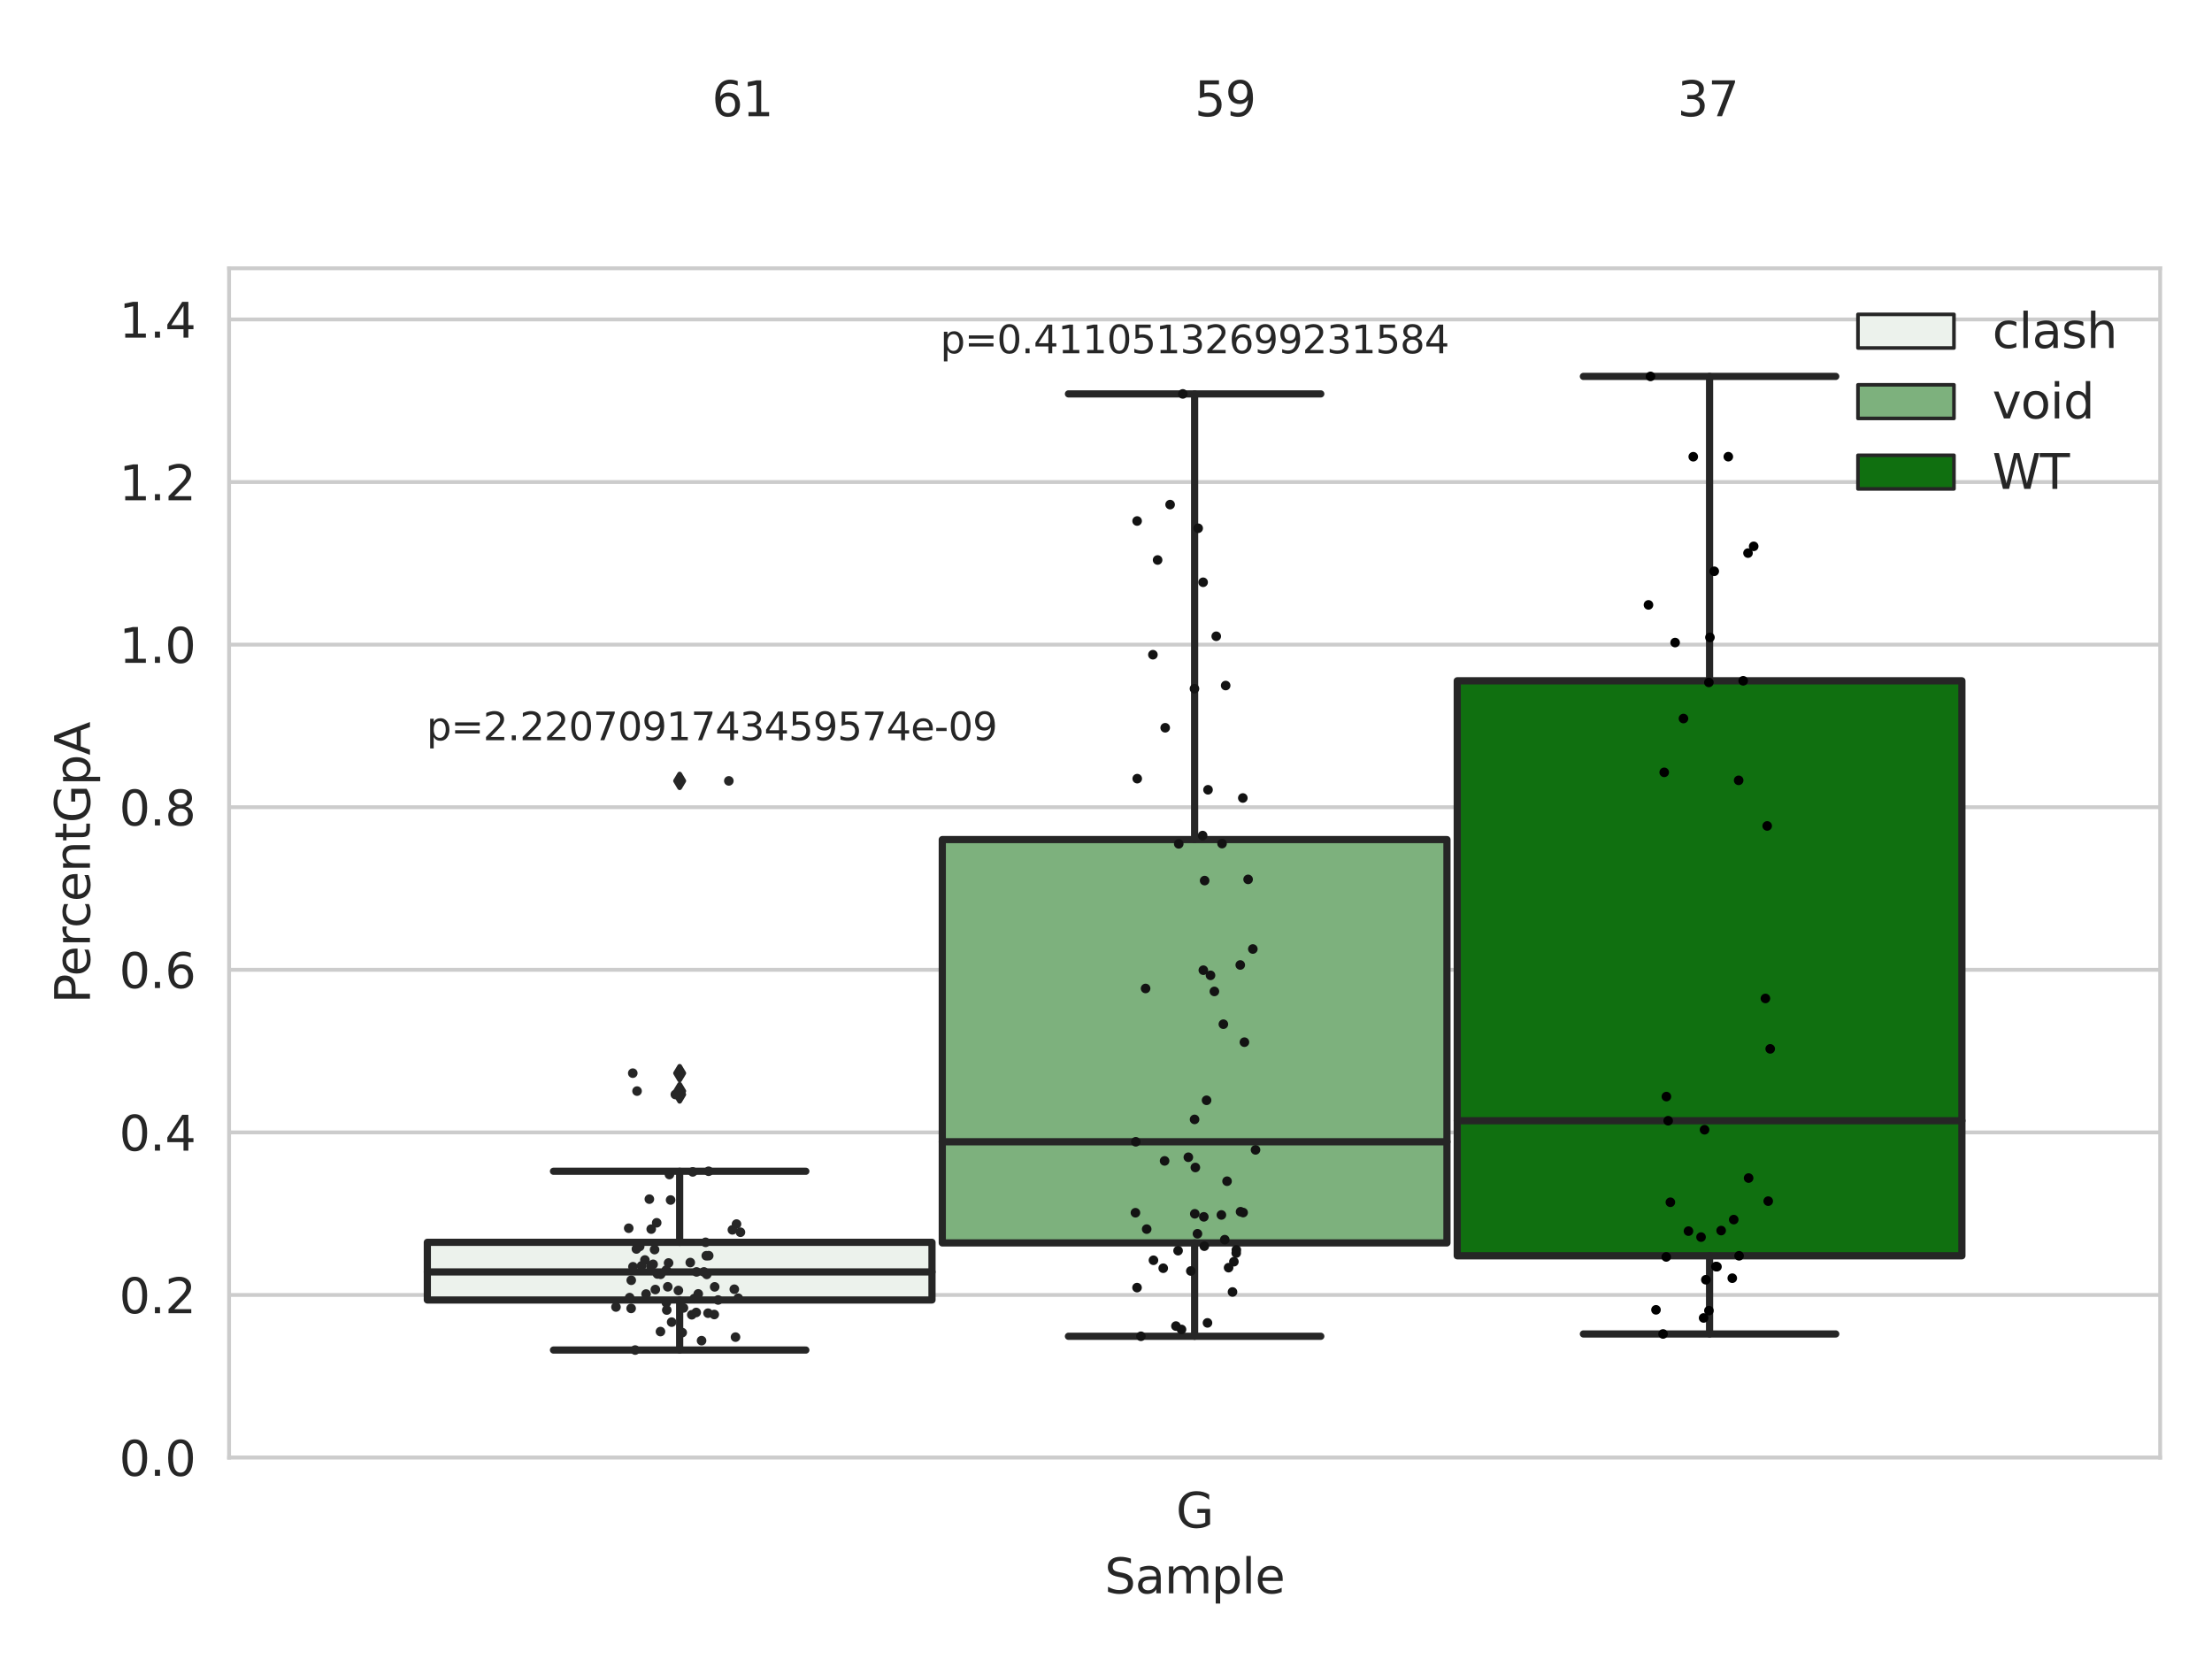 <?xml version="1.0" encoding="utf-8" standalone="no"?>
<!DOCTYPE svg PUBLIC "-//W3C//DTD SVG 1.1//EN"
  "http://www.w3.org/Graphics/SVG/1.1/DTD/svg11.dtd">
<svg xmlns:xlink="http://www.w3.org/1999/xlink" width="460.8pt" height="345.6pt" viewBox="0 0 460.8 345.6" xmlns="http://www.w3.org/2000/svg" version="1.1">
 <defs>
  <style type="text/css">*{stroke-linejoin: round; stroke-linecap: butt}</style>
 </defs>
 <g id="figure_1">
  <g id="patch_1">
   <path d="M 0 345.6 
L 460.8 345.6 
L 460.8 0 
L 0 0 
z
" style="fill: #ffffff"/>
  </g>
  <g id="axes_1">
   <g id="patch_2">
    <path d="M 47.72 303.64 
L 450 303.64 
L 450 55.89 
L 47.72 55.89 
z
" style="fill: #ffffff"/>
   </g>
   <g id="matplotlib.axis_1">
    <g id="xtick_1">
     <g id="text_1">
      <!-- G -->
      <g style="fill: #262626" transform="translate(244.986 318.238)scale(0.1 -0.1)">
       <defs>
        <path id="DejaVuSans-47" d="M 3809 666 
L 3809 1919 
L 2778 1919 
L 2778 2438 
L 4434 2438 
L 4434 434 
Q 4069 175 3628 42 
Q 3188 -91 2688 -91 
Q 1594 -91 976 548 
Q 359 1188 359 2328 
Q 359 3472 976 4111 
Q 1594 4750 2688 4750 
Q 3144 4750 3555 4637 
Q 3966 4525 4313 4306 
L 4313 3634 
Q 3963 3931 3569 4081 
Q 3175 4231 2741 4231 
Q 1884 4231 1454 3753 
Q 1025 3275 1025 2328 
Q 1025 1384 1454 906 
Q 1884 428 2741 428 
Q 3075 428 3337 486 
Q 3600 544 3809 666 
z
" transform="scale(0.016)"/>
       </defs>
       <use xlink:href="#DejaVuSans-47"/>
      </g>
     </g>
    </g>
    <g id="text_2">
     <!-- Sample -->
     <g style="fill: #262626" transform="translate(230.112 331.917)scale(0.1 -0.1)">
      <defs>
       <path id="DejaVuSans-53" d="M 3425 4513 
L 3425 3897 
Q 3066 4069 2747 4153 
Q 2428 4238 2131 4238 
Q 1616 4238 1336 4038 
Q 1056 3838 1056 3469 
Q 1056 3159 1242 3001 
Q 1428 2844 1947 2747 
L 2328 2669 
Q 3034 2534 3370 2195 
Q 3706 1856 3706 1288 
Q 3706 609 3251 259 
Q 2797 -91 1919 -91 
Q 1588 -91 1214 -16 
Q 841 59 441 206 
L 441 856 
Q 825 641 1194 531 
Q 1563 422 1919 422 
Q 2459 422 2753 634 
Q 3047 847 3047 1241 
Q 3047 1584 2836 1778 
Q 2625 1972 2144 2069 
L 1759 2144 
Q 1053 2284 737 2584 
Q 422 2884 422 3419 
Q 422 4038 858 4394 
Q 1294 4750 2059 4750 
Q 2388 4750 2728 4690 
Q 3069 4631 3425 4513 
z
" transform="scale(0.016)"/>
       <path id="DejaVuSans-61" d="M 2194 1759 
Q 1497 1759 1228 1600 
Q 959 1441 959 1056 
Q 959 750 1161 570 
Q 1363 391 1709 391 
Q 2188 391 2477 730 
Q 2766 1069 2766 1631 
L 2766 1759 
L 2194 1759 
z
M 3341 1997 
L 3341 0 
L 2766 0 
L 2766 531 
Q 2569 213 2275 61 
Q 1981 -91 1556 -91 
Q 1019 -91 701 211 
Q 384 513 384 1019 
Q 384 1609 779 1909 
Q 1175 2209 1959 2209 
L 2766 2209 
L 2766 2266 
Q 2766 2663 2505 2880 
Q 2244 3097 1772 3097 
Q 1472 3097 1187 3025 
Q 903 2953 641 2809 
L 641 3341 
Q 956 3463 1253 3523 
Q 1550 3584 1831 3584 
Q 2591 3584 2966 3190 
Q 3341 2797 3341 1997 
z
" transform="scale(0.016)"/>
       <path id="DejaVuSans-6d" d="M 3328 2828 
Q 3544 3216 3844 3400 
Q 4144 3584 4550 3584 
Q 5097 3584 5394 3201 
Q 5691 2819 5691 2113 
L 5691 0 
L 5113 0 
L 5113 2094 
Q 5113 2597 4934 2840 
Q 4756 3084 4391 3084 
Q 3944 3084 3684 2787 
Q 3425 2491 3425 1978 
L 3425 0 
L 2847 0 
L 2847 2094 
Q 2847 2600 2669 2842 
Q 2491 3084 2119 3084 
Q 1678 3084 1418 2786 
Q 1159 2488 1159 1978 
L 1159 0 
L 581 0 
L 581 3500 
L 1159 3500 
L 1159 2956 
Q 1356 3278 1631 3431 
Q 1906 3584 2284 3584 
Q 2666 3584 2933 3390 
Q 3200 3197 3328 2828 
z
" transform="scale(0.016)"/>
       <path id="DejaVuSans-70" d="M 1159 525 
L 1159 -1331 
L 581 -1331 
L 581 3500 
L 1159 3500 
L 1159 2969 
Q 1341 3281 1617 3432 
Q 1894 3584 2278 3584 
Q 2916 3584 3314 3078 
Q 3713 2572 3713 1747 
Q 3713 922 3314 415 
Q 2916 -91 2278 -91 
Q 1894 -91 1617 61 
Q 1341 213 1159 525 
z
M 3116 1747 
Q 3116 2381 2855 2742 
Q 2594 3103 2138 3103 
Q 1681 3103 1420 2742 
Q 1159 2381 1159 1747 
Q 1159 1113 1420 752 
Q 1681 391 2138 391 
Q 2594 391 2855 752 
Q 3116 1113 3116 1747 
z
" transform="scale(0.016)"/>
       <path id="DejaVuSans-6c" d="M 603 4863 
L 1178 4863 
L 1178 0 
L 603 0 
L 603 4863 
z
" transform="scale(0.016)"/>
       <path id="DejaVuSans-65" d="M 3597 1894 
L 3597 1613 
L 953 1613 
Q 991 1019 1311 708 
Q 1631 397 2203 397 
Q 2534 397 2845 478 
Q 3156 559 3463 722 
L 3463 178 
Q 3153 47 2828 -22 
Q 2503 -91 2169 -91 
Q 1331 -91 842 396 
Q 353 884 353 1716 
Q 353 2575 817 3079 
Q 1281 3584 2069 3584 
Q 2775 3584 3186 3129 
Q 3597 2675 3597 1894 
z
M 3022 2063 
Q 3016 2534 2758 2815 
Q 2500 3097 2075 3097 
Q 1594 3097 1305 2825 
Q 1016 2553 972 2059 
L 3022 2063 
z
" transform="scale(0.016)"/>
      </defs>
      <use xlink:href="#DejaVuSans-53"/>
      <use xlink:href="#DejaVuSans-61" x="63.477"/>
      <use xlink:href="#DejaVuSans-6d" x="124.756"/>
      <use xlink:href="#DejaVuSans-70" x="222.168"/>
      <use xlink:href="#DejaVuSans-6c" x="285.645"/>
      <use xlink:href="#DejaVuSans-65" x="313.428"/>
     </g>
    </g>
   </g>
   <g id="matplotlib.axis_2">
    <g id="ytick_1">
     <g id="line2d_1">
      <path d="M 47.72 303.64 
L 450 303.64 
" clip-path="url(#pe3d70eea6a)" style="fill: none; stroke: #cccccc; stroke-width: 0.8; stroke-linecap: round"/>
     </g>
     <g id="text_3">
      <!-- 0.0 -->
      <g style="fill: #262626" transform="translate(24.817 307.439)scale(0.1 -0.1)">
       <defs>
        <path id="DejaVuSans-30" d="M 2034 4250 
Q 1547 4250 1301 3770 
Q 1056 3291 1056 2328 
Q 1056 1369 1301 889 
Q 1547 409 2034 409 
Q 2525 409 2770 889 
Q 3016 1369 3016 2328 
Q 3016 3291 2770 3770 
Q 2525 4250 2034 4250 
z
M 2034 4750 
Q 2819 4750 3233 4129 
Q 3647 3509 3647 2328 
Q 3647 1150 3233 529 
Q 2819 -91 2034 -91 
Q 1250 -91 836 529 
Q 422 1150 422 2328 
Q 422 3509 836 4129 
Q 1250 4750 2034 4750 
z
" transform="scale(0.016)"/>
        <path id="DejaVuSans-2e" d="M 684 794 
L 1344 794 
L 1344 0 
L 684 0 
L 684 794 
z
" transform="scale(0.016)"/>
       </defs>
       <use xlink:href="#DejaVuSans-30"/>
       <use xlink:href="#DejaVuSans-2e" x="63.623"/>
       <use xlink:href="#DejaVuSans-30" x="95.41"/>
      </g>
     </g>
    </g>
    <g id="ytick_2">
     <g id="line2d_2">
      <path d="M 47.72 269.769 
L 450 269.769 
" clip-path="url(#pe3d70eea6a)" style="fill: none; stroke: #cccccc; stroke-width: 0.8; stroke-linecap: round"/>
     </g>
     <g id="text_4">
      <!-- 0.2 -->
      <g style="fill: #262626" transform="translate(24.817 273.568)scale(0.1 -0.1)">
       <defs>
        <path id="DejaVuSans-32" d="M 1228 531 
L 3431 531 
L 3431 0 
L 469 0 
L 469 531 
Q 828 903 1448 1529 
Q 2069 2156 2228 2338 
Q 2531 2678 2651 2914 
Q 2772 3150 2772 3378 
Q 2772 3750 2511 3984 
Q 2250 4219 1831 4219 
Q 1534 4219 1204 4116 
Q 875 4013 500 3803 
L 500 4441 
Q 881 4594 1212 4672 
Q 1544 4750 1819 4750 
Q 2544 4750 2975 4387 
Q 3406 4025 3406 3419 
Q 3406 3131 3298 2873 
Q 3191 2616 2906 2266 
Q 2828 2175 2409 1742 
Q 1991 1309 1228 531 
z
" transform="scale(0.016)"/>
       </defs>
       <use xlink:href="#DejaVuSans-30"/>
       <use xlink:href="#DejaVuSans-2e" x="63.623"/>
       <use xlink:href="#DejaVuSans-32" x="95.41"/>
      </g>
     </g>
    </g>
    <g id="ytick_3">
     <g id="line2d_3">
      <path d="M 47.72 235.898 
L 450 235.898 
" clip-path="url(#pe3d70eea6a)" style="fill: none; stroke: #cccccc; stroke-width: 0.8; stroke-linecap: round"/>
     </g>
     <g id="text_5">
      <!-- 0.4 -->
      <g style="fill: #262626" transform="translate(24.817 239.697)scale(0.1 -0.1)">
       <defs>
        <path id="DejaVuSans-34" d="M 2419 4116 
L 825 1625 
L 2419 1625 
L 2419 4116 
z
M 2253 4666 
L 3047 4666 
L 3047 1625 
L 3713 1625 
L 3713 1100 
L 3047 1100 
L 3047 0 
L 2419 0 
L 2419 1100 
L 313 1100 
L 313 1709 
L 2253 4666 
z
" transform="scale(0.016)"/>
       </defs>
       <use xlink:href="#DejaVuSans-30"/>
       <use xlink:href="#DejaVuSans-2e" x="63.623"/>
       <use xlink:href="#DejaVuSans-34" x="95.41"/>
      </g>
     </g>
    </g>
    <g id="ytick_4">
     <g id="line2d_4">
      <path d="M 47.72 202.026 
L 450 202.026 
" clip-path="url(#pe3d70eea6a)" style="fill: none; stroke: #cccccc; stroke-width: 0.8; stroke-linecap: round"/>
     </g>
     <g id="text_6">
      <!-- 0.6 -->
      <g style="fill: #262626" transform="translate(24.817 205.826)scale(0.1 -0.1)">
       <defs>
        <path id="DejaVuSans-36" d="M 2113 2584 
Q 1688 2584 1439 2293 
Q 1191 2003 1191 1497 
Q 1191 994 1439 701 
Q 1688 409 2113 409 
Q 2538 409 2786 701 
Q 3034 994 3034 1497 
Q 3034 2003 2786 2293 
Q 2538 2584 2113 2584 
z
M 3366 4563 
L 3366 3988 
Q 3128 4100 2886 4159 
Q 2644 4219 2406 4219 
Q 1781 4219 1451 3797 
Q 1122 3375 1075 2522 
Q 1259 2794 1537 2939 
Q 1816 3084 2150 3084 
Q 2853 3084 3261 2657 
Q 3669 2231 3669 1497 
Q 3669 778 3244 343 
Q 2819 -91 2113 -91 
Q 1303 -91 875 529 
Q 447 1150 447 2328 
Q 447 3434 972 4092 
Q 1497 4750 2381 4750 
Q 2619 4750 2861 4703 
Q 3103 4656 3366 4563 
z
" transform="scale(0.016)"/>
       </defs>
       <use xlink:href="#DejaVuSans-30"/>
       <use xlink:href="#DejaVuSans-2e" x="63.623"/>
       <use xlink:href="#DejaVuSans-36" x="95.41"/>
      </g>
     </g>
    </g>
    <g id="ytick_5">
     <g id="line2d_5">
      <path d="M 47.72 168.155 
L 450 168.155 
" clip-path="url(#pe3d70eea6a)" style="fill: none; stroke: #cccccc; stroke-width: 0.8; stroke-linecap: round"/>
     </g>
     <g id="text_7">
      <!-- 0.8 -->
      <g style="fill: #262626" transform="translate(24.817 171.954)scale(0.1 -0.1)">
       <defs>
        <path id="DejaVuSans-38" d="M 2034 2216 
Q 1584 2216 1326 1975 
Q 1069 1734 1069 1313 
Q 1069 891 1326 650 
Q 1584 409 2034 409 
Q 2484 409 2743 651 
Q 3003 894 3003 1313 
Q 3003 1734 2745 1975 
Q 2488 2216 2034 2216 
z
M 1403 2484 
Q 997 2584 770 2862 
Q 544 3141 544 3541 
Q 544 4100 942 4425 
Q 1341 4750 2034 4750 
Q 2731 4750 3128 4425 
Q 3525 4100 3525 3541 
Q 3525 3141 3298 2862 
Q 3072 2584 2669 2484 
Q 3125 2378 3379 2068 
Q 3634 1759 3634 1313 
Q 3634 634 3220 271 
Q 2806 -91 2034 -91 
Q 1263 -91 848 271 
Q 434 634 434 1313 
Q 434 1759 690 2068 
Q 947 2378 1403 2484 
z
M 1172 3481 
Q 1172 3119 1398 2916 
Q 1625 2713 2034 2713 
Q 2441 2713 2670 2916 
Q 2900 3119 2900 3481 
Q 2900 3844 2670 4047 
Q 2441 4250 2034 4250 
Q 1625 4250 1398 4047 
Q 1172 3844 1172 3481 
z
" transform="scale(0.016)"/>
       </defs>
       <use xlink:href="#DejaVuSans-30"/>
       <use xlink:href="#DejaVuSans-2e" x="63.623"/>
       <use xlink:href="#DejaVuSans-38" x="95.41"/>
      </g>
     </g>
    </g>
    <g id="ytick_6">
     <g id="line2d_6">
      <path d="M 47.72 134.284 
L 450 134.284 
" clip-path="url(#pe3d70eea6a)" style="fill: none; stroke: #cccccc; stroke-width: 0.8; stroke-linecap: round"/>
     </g>
     <g id="text_8">
      <!-- 1.0 -->
      <g style="fill: #262626" transform="translate(24.817 138.083)scale(0.1 -0.1)">
       <defs>
        <path id="DejaVuSans-31" d="M 794 531 
L 1825 531 
L 1825 4091 
L 703 3866 
L 703 4441 
L 1819 4666 
L 2450 4666 
L 2450 531 
L 3481 531 
L 3481 0 
L 794 0 
L 794 531 
z
" transform="scale(0.016)"/>
       </defs>
       <use xlink:href="#DejaVuSans-31"/>
       <use xlink:href="#DejaVuSans-2e" x="63.623"/>
       <use xlink:href="#DejaVuSans-30" x="95.41"/>
      </g>
     </g>
    </g>
    <g id="ytick_7">
     <g id="line2d_7">
      <path d="M 47.72 100.413 
L 450 100.413 
" clip-path="url(#pe3d70eea6a)" style="fill: none; stroke: #cccccc; stroke-width: 0.8; stroke-linecap: round"/>
     </g>
     <g id="text_9">
      <!-- 1.2 -->
      <g style="fill: #262626" transform="translate(24.817 104.212)scale(0.1 -0.1)">
       <use xlink:href="#DejaVuSans-31"/>
       <use xlink:href="#DejaVuSans-2e" x="63.623"/>
       <use xlink:href="#DejaVuSans-32" x="95.41"/>
      </g>
     </g>
    </g>
    <g id="ytick_8">
     <g id="line2d_8">
      <path d="M 47.72 66.542 
L 450 66.542 
" clip-path="url(#pe3d70eea6a)" style="fill: none; stroke: #cccccc; stroke-width: 0.8; stroke-linecap: round"/>
     </g>
     <g id="text_10">
      <!-- 1.4 -->
      <g style="fill: #262626" transform="translate(24.817 70.341)scale(0.1 -0.1)">
       <use xlink:href="#DejaVuSans-31"/>
       <use xlink:href="#DejaVuSans-2e" x="63.623"/>
       <use xlink:href="#DejaVuSans-34" x="95.41"/>
      </g>
     </g>
    </g>
    <g id="text_11">
     <!-- PercentGpA -->
     <g style="fill: #262626" transform="translate(18.737 209.041)rotate(-90)scale(0.1 -0.1)">
      <defs>
       <path id="DejaVuSans-50" d="M 1259 4147 
L 1259 2394 
L 2053 2394 
Q 2494 2394 2734 2622 
Q 2975 2850 2975 3272 
Q 2975 3691 2734 3919 
Q 2494 4147 2053 4147 
L 1259 4147 
z
M 628 4666 
L 2053 4666 
Q 2838 4666 3239 4311 
Q 3641 3956 3641 3272 
Q 3641 2581 3239 2228 
Q 2838 1875 2053 1875 
L 1259 1875 
L 1259 0 
L 628 0 
L 628 4666 
z
" transform="scale(0.016)"/>
       <path id="DejaVuSans-72" d="M 2631 2963 
Q 2534 3019 2420 3045 
Q 2306 3072 2169 3072 
Q 1681 3072 1420 2755 
Q 1159 2438 1159 1844 
L 1159 0 
L 581 0 
L 581 3500 
L 1159 3500 
L 1159 2956 
Q 1341 3275 1631 3429 
Q 1922 3584 2338 3584 
Q 2397 3584 2469 3576 
Q 2541 3569 2628 3553 
L 2631 2963 
z
" transform="scale(0.016)"/>
       <path id="DejaVuSans-63" d="M 3122 3366 
L 3122 2828 
Q 2878 2963 2633 3030 
Q 2388 3097 2138 3097 
Q 1578 3097 1268 2742 
Q 959 2388 959 1747 
Q 959 1106 1268 751 
Q 1578 397 2138 397 
Q 2388 397 2633 464 
Q 2878 531 3122 666 
L 3122 134 
Q 2881 22 2623 -34 
Q 2366 -91 2075 -91 
Q 1284 -91 818 406 
Q 353 903 353 1747 
Q 353 2603 823 3093 
Q 1294 3584 2113 3584 
Q 2378 3584 2631 3529 
Q 2884 3475 3122 3366 
z
" transform="scale(0.016)"/>
       <path id="DejaVuSans-6e" d="M 3513 2113 
L 3513 0 
L 2938 0 
L 2938 2094 
Q 2938 2591 2744 2837 
Q 2550 3084 2163 3084 
Q 1697 3084 1428 2787 
Q 1159 2491 1159 1978 
L 1159 0 
L 581 0 
L 581 3500 
L 1159 3500 
L 1159 2956 
Q 1366 3272 1645 3428 
Q 1925 3584 2291 3584 
Q 2894 3584 3203 3211 
Q 3513 2838 3513 2113 
z
" transform="scale(0.016)"/>
       <path id="DejaVuSans-74" d="M 1172 4494 
L 1172 3500 
L 2356 3500 
L 2356 3053 
L 1172 3053 
L 1172 1153 
Q 1172 725 1289 603 
Q 1406 481 1766 481 
L 2356 481 
L 2356 0 
L 1766 0 
Q 1100 0 847 248 
Q 594 497 594 1153 
L 594 3053 
L 172 3053 
L 172 3500 
L 594 3500 
L 594 4494 
L 1172 4494 
z
" transform="scale(0.016)"/>
       <path id="DejaVuSans-41" d="M 2188 4044 
L 1331 1722 
L 3047 1722 
L 2188 4044 
z
M 1831 4666 
L 2547 4666 
L 4325 0 
L 3669 0 
L 3244 1197 
L 1141 1197 
L 716 0 
L 50 0 
L 1831 4666 
z
" transform="scale(0.016)"/>
      </defs>
      <use xlink:href="#DejaVuSans-50"/>
      <use xlink:href="#DejaVuSans-65" x="56.678"/>
      <use xlink:href="#DejaVuSans-72" x="118.201"/>
      <use xlink:href="#DejaVuSans-63" x="157.064"/>
      <use xlink:href="#DejaVuSans-65" x="212.045"/>
      <use xlink:href="#DejaVuSans-6e" x="273.568"/>
      <use xlink:href="#DejaVuSans-74" x="336.947"/>
      <use xlink:href="#DejaVuSans-47" x="376.156"/>
      <use xlink:href="#DejaVuSans-70" x="453.646"/>
      <use xlink:href="#DejaVuSans-41" x="517.123"/>
     </g>
    </g>
   </g>
   <g id="patch_3">
    <path d="M 89.021 270.81 
L 194.15 270.81 
L 194.15 258.798 
L 89.021 258.798 
L 89.021 270.81 
z
" clip-path="url(#pe3d70eea6a)" style="fill: #ecf2ec; stroke: #262626; stroke-width: 1.5; stroke-linejoin: miter"/>
   </g>
   <g id="patch_4">
    <path d="M 196.295 258.922 
L 301.425 258.922 
L 301.425 174.898 
L 196.295 174.898 
L 196.295 258.922 
z
" clip-path="url(#pe3d70eea6a)" style="fill: #7db17d; stroke: #262626; stroke-width: 1.5; stroke-linejoin: miter"/>
   </g>
   <g id="patch_5">
    <path d="M 303.57 261.605 
L 408.699 261.605 
L 408.699 141.821 
L 303.57 141.821 
L 303.57 261.605 
z
" clip-path="url(#pe3d70eea6a)" style="fill: #107010; stroke: #262626; stroke-width: 1.5; stroke-linejoin: miter"/>
   </g>
   <g id="patch_6">
    <path d="M 248.86 303.64 
L 248.86 303.64 
L 248.86 303.64 
L 248.86 303.64 
z
" clip-path="url(#pe3d70eea6a)" style="fill: #ecf2ec; stroke: #262626; stroke-width: 0.75; stroke-linejoin: miter"/>
   </g>
   <g id="patch_7">
    <path d="M 248.86 303.64 
L 248.86 303.64 
L 248.86 303.64 
L 248.86 303.64 
z
" clip-path="url(#pe3d70eea6a)" style="fill: #7db17d; stroke: #262626; stroke-width: 0.75; stroke-linejoin: miter"/>
   </g>
   <g id="patch_8">
    <path d="M 248.86 303.64 
L 248.86 303.64 
L 248.86 303.64 
L 248.86 303.64 
z
" clip-path="url(#pe3d70eea6a)" style="fill: #107010; stroke: #262626; stroke-width: 0.75; stroke-linejoin: miter"/>
   </g>
   <g id="PathCollection_1"/>
   <g id="PathCollection_2"/>
   <g id="PathCollection_3"/>
   <g id="line2d_9">
    <path d="M 141.585 270.81 
L 141.585 281.239 
" clip-path="url(#pe3d70eea6a)" style="fill: none; stroke: #262626; stroke-width: 1.5; stroke-linecap: round"/>
   </g>
   <g id="line2d_10">
    <path d="M 141.585 258.798 
L 141.585 243.995 
" clip-path="url(#pe3d70eea6a)" style="fill: none; stroke: #262626; stroke-width: 1.5; stroke-linecap: round"/>
   </g>
   <g id="line2d_11">
    <path d="M 115.303 281.239 
L 167.868 281.239 
" clip-path="url(#pe3d70eea6a)" style="fill: none; stroke: #262626; stroke-width: 1.5; stroke-linecap: round"/>
   </g>
   <g id="line2d_12">
    <path d="M 115.303 243.995 
L 167.868 243.995 
" clip-path="url(#pe3d70eea6a)" style="fill: none; stroke: #262626; stroke-width: 1.5; stroke-linecap: round"/>
   </g>
   <g id="line2d_13">
    <defs>
     <path id="me2cde0590d" d="M -0 1.414 
L 0.849 0 
L 0 -1.414 
L -0.849 -0 
z
" style="stroke: #262626; stroke-linejoin: miter"/>
    </defs>
    <g clip-path="url(#pe3d70eea6a)">
     <use xlink:href="#me2cde0590d" x="141.585" y="227.295" style="fill: #262626; stroke: #262626; stroke-linejoin: miter"/>
     <use xlink:href="#me2cde0590d" x="141.585" y="228.001" style="fill: #262626; stroke: #262626; stroke-linejoin: miter"/>
     <use xlink:href="#me2cde0590d" x="141.585" y="223.558" style="fill: #262626; stroke: #262626; stroke-linejoin: miter"/>
     <use xlink:href="#me2cde0590d" x="141.585" y="162.674" style="fill: #262626; stroke: #262626; stroke-linejoin: miter"/>
    </g>
   </g>
   <g id="line2d_14">
    <path d="M 248.86 258.922 
L 248.86 278.371 
" clip-path="url(#pe3d70eea6a)" style="fill: none; stroke: #262626; stroke-width: 1.5; stroke-linecap: round"/>
   </g>
   <g id="line2d_15">
    <path d="M 248.86 174.898 
L 248.86 82.057 
" clip-path="url(#pe3d70eea6a)" style="fill: none; stroke: #262626; stroke-width: 1.5; stroke-linecap: round"/>
   </g>
   <g id="line2d_16">
    <path d="M 222.578 278.371 
L 275.142 278.371 
" clip-path="url(#pe3d70eea6a)" style="fill: none; stroke: #262626; stroke-width: 1.5; stroke-linecap: round"/>
   </g>
   <g id="line2d_17">
    <path d="M 222.578 82.057 
L 275.142 82.057 
" clip-path="url(#pe3d70eea6a)" style="fill: none; stroke: #262626; stroke-width: 1.5; stroke-linecap: round"/>
   </g>
   <g id="line2d_18"/>
   <g id="line2d_19">
    <path d="M 356.135 261.605 
L 356.135 277.888 
" clip-path="url(#pe3d70eea6a)" style="fill: none; stroke: #262626; stroke-width: 1.5; stroke-linecap: round"/>
   </g>
   <g id="line2d_20">
    <path d="M 356.135 141.821 
L 356.135 78.412 
" clip-path="url(#pe3d70eea6a)" style="fill: none; stroke: #262626; stroke-width: 1.5; stroke-linecap: round"/>
   </g>
   <g id="line2d_21">
    <path d="M 329.852 277.888 
L 382.417 277.888 
" clip-path="url(#pe3d70eea6a)" style="fill: none; stroke: #262626; stroke-width: 1.5; stroke-linecap: round"/>
   </g>
   <g id="line2d_22">
    <path d="M 329.852 78.412 
L 382.417 78.412 
" clip-path="url(#pe3d70eea6a)" style="fill: none; stroke: #262626; stroke-width: 1.5; stroke-linecap: round"/>
   </g>
   <g id="line2d_23"/>
   <g id="line2d_24">
    <path d="M 89.021 264.963 
L 194.15 264.963 
" clip-path="url(#pe3d70eea6a)" style="fill: none; stroke: #262626; stroke-width: 1.5; stroke-linecap: round"/>
   </g>
   <g id="line2d_25">
    <path d="M 196.295 237.852 
L 301.425 237.852 
" clip-path="url(#pe3d70eea6a)" style="fill: none; stroke: #262626; stroke-width: 1.5; stroke-linecap: round"/>
   </g>
   <g id="line2d_26">
    <path d="M 303.57 233.468 
L 408.699 233.468 
" clip-path="url(#pe3d70eea6a)" style="fill: none; stroke: #262626; stroke-width: 1.5; stroke-linecap: round"/>
   </g>
   <g id="patch_9">
    <path d="M 47.72 303.64 
L 47.72 55.89 
" style="fill: none; stroke: #cccccc; stroke-width: 0.8; stroke-linejoin: miter; stroke-linecap: square"/>
   </g>
   <g id="patch_10">
    <path d="M 450 303.64 
L 450 55.89 
" style="fill: none; stroke: #cccccc; stroke-width: 0.8; stroke-linejoin: miter; stroke-linecap: square"/>
   </g>
   <g id="patch_11">
    <path d="M 47.72 303.64 
L 450 303.64 
" style="fill: none; stroke: #cccccc; stroke-width: 0.8; stroke-linejoin: miter; stroke-linecap: square"/>
   </g>
   <g id="patch_12">
    <path d="M 47.72 55.89 
L 450 55.89 
" style="fill: none; stroke: #cccccc; stroke-width: 0.8; stroke-linejoin: miter; stroke-linecap: square"/>
   </g>
   <g id="PathCollection_4">
    <defs>
     <path id="C0_0_88b3134c81" d="M 0 1 
C 0.265 1 0.52 0.895 0.707 0.707 
C 0.895 0.52 1 0.265 1 -0 
C 1 -0.265 0.895 -0.52 0.707 -0.707 
C 0.52 -0.895 0.265 -1 0 -1 
C -0.265 -1 -0.52 -0.895 -0.707 -0.707 
C -0.895 -0.52 -1 -0.265 -1 0 
C -1 0.265 -0.895 0.52 -0.707 0.707 
C -0.52 0.895 -0.265 1 0 1 
z
"/>
    </defs>
    <g clip-path="url(#pe3d70eea6a)">
     <use xlink:href="#C0_0_88b3134c81" x="135.662" y="256.044" style="fill: #262626"/>
    </g>
    <g clip-path="url(#pe3d70eea6a)">
     <use xlink:href="#C0_0_88b3134c81" x="136.518" y="268.632" style="fill: #262626"/>
    </g>
    <g clip-path="url(#pe3d70eea6a)">
     <use xlink:href="#C0_0_88b3134c81" x="142.377" y="272.462" style="fill: #262626"/>
    </g>
    <g clip-path="url(#pe3d70eea6a)">
     <use xlink:href="#C0_0_88b3134c81" x="149.594" y="270.81" style="fill: #262626"/>
    </g>
    <g clip-path="url(#pe3d70eea6a)">
     <use xlink:href="#C0_0_88b3134c81" x="147.618" y="243.995" style="fill: #262626"/>
    </g>
    <g clip-path="url(#pe3d70eea6a)">
     <use xlink:href="#C0_0_88b3134c81" x="131.475" y="272.565" style="fill: #262626"/>
    </g>
    <g clip-path="url(#pe3d70eea6a)">
     <use xlink:href="#C0_0_88b3134c81" x="130.976" y="255.86" style="fill: #262626"/>
    </g>
    <g clip-path="url(#pe3d70eea6a)">
     <use xlink:href="#C0_0_88b3134c81" x="139.698" y="249.984" style="fill: #262626"/>
    </g>
    <g clip-path="url(#pe3d70eea6a)">
     <use xlink:href="#C0_0_88b3134c81" x="139.916" y="275.424" style="fill: #262626"/>
    </g>
    <g clip-path="url(#pe3d70eea6a)">
     <use xlink:href="#C0_0_88b3134c81" x="153.43" y="254.997" style="fill: #262626"/>
    </g>
    <g clip-path="url(#pe3d70eea6a)">
     <use xlink:href="#C0_0_88b3134c81" x="138.814" y="271.385" style="fill: #262626"/>
    </g>
    <g clip-path="url(#pe3d70eea6a)">
     <use xlink:href="#C0_0_88b3134c81" x="148.795" y="273.835" style="fill: #262626"/>
    </g>
    <g clip-path="url(#pe3d70eea6a)">
     <use xlink:href="#C0_0_88b3134c81" x="145.101" y="264.963" style="fill: #262626"/>
    </g>
    <g clip-path="url(#pe3d70eea6a)">
     <use xlink:href="#C0_0_88b3134c81" x="131.5" y="266.702" style="fill: #262626"/>
    </g>
    <g clip-path="url(#pe3d70eea6a)">
     <use xlink:href="#C0_0_88b3134c81" x="128.318" y="272.271" style="fill: #262626"/>
    </g>
    <g clip-path="url(#pe3d70eea6a)">
     <use xlink:href="#C0_0_88b3134c81" x="132.709" y="227.295" style="fill: #262626"/>
    </g>
    <g clip-path="url(#pe3d70eea6a)">
     <use xlink:href="#C0_0_88b3134c81" x="138.9" y="272.906" style="fill: #262626"/>
    </g>
    <g clip-path="url(#pe3d70eea6a)">
     <use xlink:href="#C0_0_88b3134c81" x="141.322" y="268.83" style="fill: #262626"/>
    </g>
    <g clip-path="url(#pe3d70eea6a)">
     <use xlink:href="#C0_0_88b3134c81" x="133.259" y="259.653" style="fill: #262626"/>
    </g>
    <g clip-path="url(#pe3d70eea6a)">
     <use xlink:href="#C0_0_88b3134c81" x="146.148" y="279.282" style="fill: #262626"/>
    </g>
    <g clip-path="url(#pe3d70eea6a)">
     <use xlink:href="#C0_0_88b3134c81" x="138.804" y="264.576" style="fill: #262626"/>
    </g>
    <g clip-path="url(#pe3d70eea6a)">
     <use xlink:href="#C0_0_88b3134c81" x="143.796" y="263.01" style="fill: #262626"/>
    </g>
    <g clip-path="url(#pe3d70eea6a)">
     <use xlink:href="#C0_0_88b3134c81" x="154.249" y="256.699" style="fill: #262626"/>
    </g>
    <g clip-path="url(#pe3d70eea6a)">
     <use xlink:href="#C0_0_88b3134c81" x="148.88" y="268.078" style="fill: #262626"/>
    </g>
    <g clip-path="url(#pe3d70eea6a)">
     <use xlink:href="#C0_0_88b3134c81" x="132.318" y="281.239" style="fill: #262626"/>
    </g>
    <g clip-path="url(#pe3d70eea6a)">
     <use xlink:href="#C0_0_88b3134c81" x="134.588" y="269.573" style="fill: #262626"/>
    </g>
    <g clip-path="url(#pe3d70eea6a)">
     <use xlink:href="#C0_0_88b3134c81" x="153.22" y="278.545" style="fill: #262626"/>
    </g>
    <g clip-path="url(#pe3d70eea6a)">
     <use xlink:href="#C0_0_88b3134c81" x="134.345" y="262.479" style="fill: #262626"/>
    </g>
    <g clip-path="url(#pe3d70eea6a)">
     <use xlink:href="#C0_0_88b3134c81" x="135.276" y="249.802" style="fill: #262626"/>
    </g>
    <g clip-path="url(#pe3d70eea6a)">
     <use xlink:href="#C0_0_88b3134c81" x="152.571" y="256.201" style="fill: #262626"/>
    </g>
    <g clip-path="url(#pe3d70eea6a)">
     <use xlink:href="#C0_0_88b3134c81" x="140.687" y="228.001" style="fill: #262626"/>
    </g>
    <g clip-path="url(#pe3d70eea6a)">
     <use xlink:href="#C0_0_88b3134c81" x="136.802" y="254.729" style="fill: #262626"/>
    </g>
    <g clip-path="url(#pe3d70eea6a)">
     <use xlink:href="#C0_0_88b3134c81" x="152.97" y="268.57" style="fill: #262626"/>
    </g>
    <g clip-path="url(#pe3d70eea6a)">
     <use xlink:href="#C0_0_88b3134c81" x="136.957" y="265.389" style="fill: #262626"/>
    </g>
    <g clip-path="url(#pe3d70eea6a)">
     <use xlink:href="#C0_0_88b3134c81" x="145.035" y="273.409" style="fill: #262626"/>
    </g>
    <g clip-path="url(#pe3d70eea6a)">
     <use xlink:href="#C0_0_88b3134c81" x="153.794" y="270.44" style="fill: #262626"/>
    </g>
    <g clip-path="url(#pe3d70eea6a)">
     <use xlink:href="#C0_0_88b3134c81" x="142.12" y="277.603" style="fill: #262626"/>
    </g>
    <g clip-path="url(#pe3d70eea6a)">
     <use xlink:href="#C0_0_88b3134c81" x="131.165" y="270.312" style="fill: #262626"/>
    </g>
    <g clip-path="url(#pe3d70eea6a)">
     <use xlink:href="#C0_0_88b3134c81" x="147.235" y="265.478" style="fill: #262626"/>
    </g>
    <g clip-path="url(#pe3d70eea6a)">
     <use xlink:href="#C0_0_88b3134c81" x="139.457" y="244.674" style="fill: #262626"/>
    </g>
    <g clip-path="url(#pe3d70eea6a)">
     <use xlink:href="#C0_0_88b3134c81" x="146.988" y="258.798" style="fill: #262626"/>
    </g>
    <g clip-path="url(#pe3d70eea6a)">
     <use xlink:href="#C0_0_88b3134c81" x="135.583" y="263.748" style="fill: #262626"/>
    </g>
    <g clip-path="url(#pe3d70eea6a)">
     <use xlink:href="#C0_0_88b3134c81" x="131.819" y="223.558" style="fill: #262626"/>
    </g>
    <g clip-path="url(#pe3d70eea6a)">
     <use xlink:href="#C0_0_88b3134c81" x="131.856" y="263.888" style="fill: #262626"/>
    </g>
    <g clip-path="url(#pe3d70eea6a)">
     <use xlink:href="#C0_0_88b3134c81" x="137.588" y="277.392" style="fill: #262626"/>
    </g>
    <g clip-path="url(#pe3d70eea6a)">
     <use xlink:href="#C0_0_88b3134c81" x="147.639" y="261.579" style="fill: #262626"/>
    </g>
    <g clip-path="url(#pe3d70eea6a)">
     <use xlink:href="#C0_0_88b3134c81" x="147.499" y="273.559" style="fill: #262626"/>
    </g>
    <g clip-path="url(#pe3d70eea6a)">
     <use xlink:href="#C0_0_88b3134c81" x="145.457" y="269.541" style="fill: #262626"/>
    </g>
    <g clip-path="url(#pe3d70eea6a)">
     <use xlink:href="#C0_0_88b3134c81" x="146.644" y="264.962" style="fill: #262626"/>
    </g>
    <g clip-path="url(#pe3d70eea6a)">
     <use xlink:href="#C0_0_88b3134c81" x="139.106" y="268.06" style="fill: #262626"/>
    </g>
    <g clip-path="url(#pe3d70eea6a)">
     <use xlink:href="#C0_0_88b3134c81" x="144.31" y="244.127" style="fill: #262626"/>
    </g>
    <g clip-path="url(#pe3d70eea6a)">
     <use xlink:href="#C0_0_88b3134c81" x="139.275" y="263.1" style="fill: #262626"/>
    </g>
    <g clip-path="url(#pe3d70eea6a)">
     <use xlink:href="#C0_0_88b3134c81" x="151.83" y="162.674" style="fill: #262626"/>
    </g>
    <g clip-path="url(#pe3d70eea6a)">
     <use xlink:href="#C0_0_88b3134c81" x="144.622" y="270.513" style="fill: #262626"/>
    </g>
    <g clip-path="url(#pe3d70eea6a)">
     <use xlink:href="#C0_0_88b3134c81" x="144.11" y="273.89" style="fill: #262626"/>
    </g>
    <g clip-path="url(#pe3d70eea6a)">
     <use xlink:href="#C0_0_88b3134c81" x="136.361" y="260.313" style="fill: #262626"/>
    </g>
    <g clip-path="url(#pe3d70eea6a)">
     <use xlink:href="#C0_0_88b3134c81" x="137.625" y="265.457" style="fill: #262626"/>
    </g>
    <g clip-path="url(#pe3d70eea6a)">
     <use xlink:href="#C0_0_88b3134c81" x="133.648" y="263.703" style="fill: #262626"/>
    </g>
    <g clip-path="url(#pe3d70eea6a)">
     <use xlink:href="#C0_0_88b3134c81" x="147.128" y="261.594" style="fill: #262626"/>
    </g>
    <g clip-path="url(#pe3d70eea6a)">
     <use xlink:href="#C0_0_88b3134c81" x="132.573" y="260.184" style="fill: #262626"/>
    </g>
    <g clip-path="url(#pe3d70eea6a)">
     <use xlink:href="#C0_0_88b3134c81" x="136.058" y="263.381" style="fill: #262626"/>
    </g>
   </g>
   <g id="PathCollection_5">
    <defs>
     <path id="C1_0_43f379efd4" d="M 0 1 
C 0.265 1 0.52 0.895 0.707 0.707 
C 0.895 0.52 1 0.265 1 -0 
C 1 -0.265 0.895 -0.52 0.707 -0.707 
C 0.52 -0.895 0.265 -1 0 -1 
C -0.265 -1 -0.52 -0.895 -0.707 -0.707 
C -0.895 -0.52 -1 -0.265 -1 0 
C -1 0.265 -0.895 0.52 -0.707 0.707 
C -0.52 0.895 -0.265 1 0 1 
z
"/>
    </defs>
    <g clip-path="url(#pe3d70eea6a)">
     <use xlink:href="#C1_0_43f379efd4" x="250.528" y="174.06" style="fill: #131313"/>
    </g>
    <g clip-path="url(#pe3d70eea6a)">
     <use xlink:href="#C1_0_43f379efd4" x="250.946" y="183.445" style="fill: #131313"/>
    </g>
    <g clip-path="url(#pe3d70eea6a)">
     <use xlink:href="#C1_0_43f379efd4" x="240.288" y="262.536" style="fill: #131313"/>
    </g>
    <g clip-path="url(#pe3d70eea6a)">
     <use xlink:href="#C1_0_43f379efd4" x="249.453" y="257.015" style="fill: #131313"/>
    </g>
    <g clip-path="url(#pe3d70eea6a)">
     <use xlink:href="#C1_0_43f379efd4" x="242.607" y="241.836" style="fill: #131313"/>
    </g>
    <g clip-path="url(#pe3d70eea6a)">
     <use xlink:href="#C1_0_43f379efd4" x="236.534" y="252.636" style="fill: #131313"/>
    </g>
    <g clip-path="url(#pe3d70eea6a)">
     <use xlink:href="#C1_0_43f379efd4" x="258.37" y="201.021" style="fill: #131313"/>
    </g>
    <g clip-path="url(#pe3d70eea6a)">
     <use xlink:href="#C1_0_43f379efd4" x="255.139" y="258.245" style="fill: #131313"/>
    </g>
    <g clip-path="url(#pe3d70eea6a)">
     <use xlink:href="#C1_0_43f379efd4" x="255.939" y="264.077" style="fill: #131313"/>
    </g>
    <g clip-path="url(#pe3d70eea6a)">
     <use xlink:href="#C1_0_43f379efd4" x="244.968" y="276.243" style="fill: #131313"/>
    </g>
    <g clip-path="url(#pe3d70eea6a)">
     <use xlink:href="#C1_0_43f379efd4" x="238.876" y="256.046" style="fill: #131313"/>
    </g>
    <g clip-path="url(#pe3d70eea6a)">
     <use xlink:href="#C1_0_43f379efd4" x="248.83" y="143.466" style="fill: #131313"/>
    </g>
    <g clip-path="url(#pe3d70eea6a)">
     <use xlink:href="#C1_0_43f379efd4" x="250.878" y="259.599" style="fill: #131313"/>
    </g>
    <g clip-path="url(#pe3d70eea6a)">
     <use xlink:href="#C1_0_43f379efd4" x="260.988" y="197.696" style="fill: #131313"/>
    </g>
    <g clip-path="url(#pe3d70eea6a)">
     <use xlink:href="#C1_0_43f379efd4" x="245.553" y="175.788" style="fill: #131313"/>
    </g>
    <g clip-path="url(#pe3d70eea6a)">
     <use xlink:href="#C1_0_43f379efd4" x="260.004" y="183.194" style="fill: #131313"/>
    </g>
    <g clip-path="url(#pe3d70eea6a)">
     <use xlink:href="#C1_0_43f379efd4" x="256.754" y="269.142" style="fill: #131313"/>
    </g>
    <g clip-path="url(#pe3d70eea6a)">
     <use xlink:href="#C1_0_43f379efd4" x="237.678" y="278.371" style="fill: #131313"/>
    </g>
    <g clip-path="url(#pe3d70eea6a)">
     <use xlink:href="#C1_0_43f379efd4" x="261.548" y="239.538" style="fill: #131313"/>
    </g>
    <g clip-path="url(#pe3d70eea6a)">
     <use xlink:href="#C1_0_43f379efd4" x="255.329" y="142.811" style="fill: #131313"/>
    </g>
    <g clip-path="url(#pe3d70eea6a)">
     <use xlink:href="#C1_0_43f379efd4" x="238.646" y="205.917" style="fill: #131313"/>
    </g>
    <g clip-path="url(#pe3d70eea6a)">
     <use xlink:href="#C1_0_43f379efd4" x="252.172" y="203.18" style="fill: #131313"/>
    </g>
    <g clip-path="url(#pe3d70eea6a)">
     <use xlink:href="#C1_0_43f379efd4" x="251.35" y="229.21" style="fill: #131313"/>
    </g>
    <g clip-path="url(#pe3d70eea6a)">
     <use xlink:href="#C1_0_43f379efd4" x="242.733" y="151.607" style="fill: #131313"/>
    </g>
    <g clip-path="url(#pe3d70eea6a)">
     <use xlink:href="#C1_0_43f379efd4" x="257.557" y="260.377" style="fill: #131313"/>
    </g>
    <g clip-path="url(#pe3d70eea6a)">
     <use xlink:href="#C1_0_43f379efd4" x="248.851" y="233.192" style="fill: #131313"/>
    </g>
    <g clip-path="url(#pe3d70eea6a)">
     <use xlink:href="#C1_0_43f379efd4" x="258.968" y="252.6" style="fill: #131313"/>
    </g>
    <g clip-path="url(#pe3d70eea6a)">
     <use xlink:href="#C1_0_43f379efd4" x="242.321" y="264.192" style="fill: #131313"/>
    </g>
    <g clip-path="url(#pe3d70eea6a)">
     <use xlink:href="#C1_0_43f379efd4" x="254.85" y="213.359" style="fill: #131313"/>
    </g>
    <g clip-path="url(#pe3d70eea6a)">
     <use xlink:href="#C1_0_43f379efd4" x="236.882" y="108.535" style="fill: #131313"/>
    </g>
    <g clip-path="url(#pe3d70eea6a)">
     <use xlink:href="#C1_0_43f379efd4" x="236.864" y="268.232" style="fill: #131313"/>
    </g>
    <g clip-path="url(#pe3d70eea6a)">
     <use xlink:href="#C1_0_43f379efd4" x="257.529" y="261.042" style="fill: #131313"/>
    </g>
    <g clip-path="url(#pe3d70eea6a)">
     <use xlink:href="#C1_0_43f379efd4" x="258.431" y="252.422" style="fill: #131313"/>
    </g>
    <g clip-path="url(#pe3d70eea6a)">
     <use xlink:href="#C1_0_43f379efd4" x="252.979" y="206.531" style="fill: #131313"/>
    </g>
    <g clip-path="url(#pe3d70eea6a)">
     <use xlink:href="#C1_0_43f379efd4" x="254.438" y="253.097" style="fill: #131313"/>
    </g>
    <g clip-path="url(#pe3d70eea6a)">
     <use xlink:href="#C1_0_43f379efd4" x="254.574" y="175.736" style="fill: #131313"/>
    </g>
    <g clip-path="url(#pe3d70eea6a)">
     <use xlink:href="#C1_0_43f379efd4" x="246.126" y="276.95" style="fill: #131313"/>
    </g>
    <g clip-path="url(#pe3d70eea6a)">
     <use xlink:href="#C1_0_43f379efd4" x="241.152" y="116.658" style="fill: #131313"/>
    </g>
    <g clip-path="url(#pe3d70eea6a)">
     <use xlink:href="#C1_0_43f379efd4" x="251.541" y="275.581" style="fill: #131313"/>
    </g>
    <g clip-path="url(#pe3d70eea6a)">
     <use xlink:href="#C1_0_43f379efd4" x="243.756" y="105.116" style="fill: #131313"/>
    </g>
    <g clip-path="url(#pe3d70eea6a)">
     <use xlink:href="#C1_0_43f379efd4" x="245.415" y="260.539" style="fill: #131313"/>
    </g>
    <g clip-path="url(#pe3d70eea6a)">
     <use xlink:href="#C1_0_43f379efd4" x="236.907" y="162.208" style="fill: #131313"/>
    </g>
    <g clip-path="url(#pe3d70eea6a)">
     <use xlink:href="#C1_0_43f379efd4" x="236.603" y="237.852" style="fill: #131313"/>
    </g>
    <g clip-path="url(#pe3d70eea6a)">
     <use xlink:href="#C1_0_43f379efd4" x="249.016" y="243.209" style="fill: #131313"/>
    </g>
    <g clip-path="url(#pe3d70eea6a)">
     <use xlink:href="#C1_0_43f379efd4" x="249.602" y="110.048" style="fill: #131313"/>
    </g>
    <g clip-path="url(#pe3d70eea6a)">
     <use xlink:href="#C1_0_43f379efd4" x="240.171" y="136.389" style="fill: #131313"/>
    </g>
    <g clip-path="url(#pe3d70eea6a)">
     <use xlink:href="#C1_0_43f379efd4" x="259.236" y="217.104" style="fill: #131313"/>
    </g>
    <g clip-path="url(#pe3d70eea6a)">
     <use xlink:href="#C1_0_43f379efd4" x="257.044" y="262.836" style="fill: #131313"/>
    </g>
    <g clip-path="url(#pe3d70eea6a)">
     <use xlink:href="#C1_0_43f379efd4" x="248.898" y="252.857" style="fill: #131313"/>
    </g>
    <g clip-path="url(#pe3d70eea6a)">
     <use xlink:href="#C1_0_43f379efd4" x="251.653" y="164.527" style="fill: #131313"/>
    </g>
    <g clip-path="url(#pe3d70eea6a)">
     <use xlink:href="#C1_0_43f379efd4" x="248.072" y="264.769" style="fill: #131313"/>
    </g>
    <g clip-path="url(#pe3d70eea6a)">
     <use xlink:href="#C1_0_43f379efd4" x="250.677" y="202.11" style="fill: #131313"/>
    </g>
    <g clip-path="url(#pe3d70eea6a)">
     <use xlink:href="#C1_0_43f379efd4" x="250.779" y="253.492" style="fill: #131313"/>
    </g>
    <g clip-path="url(#pe3d70eea6a)">
     <use xlink:href="#C1_0_43f379efd4" x="247.554" y="241.076" style="fill: #131313"/>
    </g>
    <g clip-path="url(#pe3d70eea6a)">
     <use xlink:href="#C1_0_43f379efd4" x="246.395" y="82.057" style="fill: #131313"/>
    </g>
    <g clip-path="url(#pe3d70eea6a)">
     <use xlink:href="#C1_0_43f379efd4" x="250.632" y="121.298" style="fill: #131313"/>
    </g>
    <g clip-path="url(#pe3d70eea6a)">
     <use xlink:href="#C1_0_43f379efd4" x="253.365" y="132.547" style="fill: #131313"/>
    </g>
    <g clip-path="url(#pe3d70eea6a)">
     <use xlink:href="#C1_0_43f379efd4" x="255.618" y="246.068" style="fill: #131313"/>
    </g>
    <g clip-path="url(#pe3d70eea6a)">
     <use xlink:href="#C1_0_43f379efd4" x="258.904" y="166.235" style="fill: #131313"/>
    </g>
   </g>
   <g id="PathCollection_6">
    <defs>
     <path id="C2_0_d7efe9117c" d="M 0 1 
C 0.265 1 0.52 0.895 0.707 0.707 
C 0.895 0.52 1 0.265 1 -0 
C 1 -0.265 0.895 -0.52 0.707 -0.707 
C 0.52 -0.895 0.265 -1 0 -1 
C -0.265 -1 -0.52 -0.895 -0.707 -0.707 
C -0.895 -0.52 -1 -0.265 -1 0 
C -1 0.265 -0.895 0.52 -0.707 0.707 
C -0.52 0.895 -0.265 1 0 1 
z
"/>
    </defs>
    <g clip-path="url(#pe3d70eea6a)">
     <use xlink:href="#C2_0_d7efe9117c" x="347.141" y="228.439"/>
    </g>
    <g clip-path="url(#pe3d70eea6a)">
     <use xlink:href="#C2_0_d7efe9117c" x="360.04" y="95.136"/>
    </g>
    <g clip-path="url(#pe3d70eea6a)">
     <use xlink:href="#C2_0_d7efe9117c" x="368.138" y="172.057"/>
    </g>
    <g clip-path="url(#pe3d70eea6a)">
     <use xlink:href="#C2_0_d7efe9117c" x="346.688" y="160.893"/>
    </g>
    <g clip-path="url(#pe3d70eea6a)">
     <use xlink:href="#C2_0_d7efe9117c" x="358.545" y="256.352"/>
    </g>
    <g clip-path="url(#pe3d70eea6a)">
     <use xlink:href="#C2_0_d7efe9117c" x="364.266" y="245.41"/>
    </g>
    <g clip-path="url(#pe3d70eea6a)">
     <use xlink:href="#C2_0_d7efe9117c" x="362.194" y="162.558"/>
    </g>
    <g clip-path="url(#pe3d70eea6a)">
     <use xlink:href="#C2_0_d7efe9117c" x="356.211" y="132.778"/>
    </g>
    <g clip-path="url(#pe3d70eea6a)">
     <use xlink:href="#C2_0_d7efe9117c" x="355.362" y="266.596"/>
    </g>
    <g clip-path="url(#pe3d70eea6a)">
     <use xlink:href="#C2_0_d7efe9117c" x="357.109" y="119.005"/>
    </g>
    <g clip-path="url(#pe3d70eea6a)">
     <use xlink:href="#C2_0_d7efe9117c" x="357.676" y="263.879"/>
    </g>
    <g clip-path="url(#pe3d70eea6a)">
     <use xlink:href="#C2_0_d7efe9117c" x="356" y="273.029"/>
    </g>
    <g clip-path="url(#pe3d70eea6a)">
     <use xlink:href="#C2_0_d7efe9117c" x="360.865" y="266.268"/>
    </g>
    <g clip-path="url(#pe3d70eea6a)">
     <use xlink:href="#C2_0_d7efe9117c" x="355.989" y="142.158"/>
    </g>
    <g clip-path="url(#pe3d70eea6a)">
     <use xlink:href="#C2_0_d7efe9117c" x="351.74" y="256.465"/>
    </g>
    <g clip-path="url(#pe3d70eea6a)">
     <use xlink:href="#C2_0_d7efe9117c" x="362.282" y="261.605"/>
    </g>
    <g clip-path="url(#pe3d70eea6a)">
     <use xlink:href="#C2_0_d7efe9117c" x="368.351" y="250.219"/>
    </g>
    <g clip-path="url(#pe3d70eea6a)">
     <use xlink:href="#C2_0_d7efe9117c" x="355.088" y="235.349"/>
    </g>
    <g clip-path="url(#pe3d70eea6a)">
     <use xlink:href="#C2_0_d7efe9117c" x="365.325" y="113.812"/>
    </g>
    <g clip-path="url(#pe3d70eea6a)">
     <use xlink:href="#C2_0_d7efe9117c" x="363.136" y="141.821"/>
    </g>
    <g clip-path="url(#pe3d70eea6a)">
     <use xlink:href="#C2_0_d7efe9117c" x="347.105" y="261.838"/>
    </g>
    <g clip-path="url(#pe3d70eea6a)">
     <use xlink:href="#C2_0_d7efe9117c" x="354.359" y="257.71"/>
    </g>
    <g clip-path="url(#pe3d70eea6a)">
     <use xlink:href="#C2_0_d7efe9117c" x="361.168" y="254.066"/>
    </g>
    <g clip-path="url(#pe3d70eea6a)">
     <use xlink:href="#C2_0_d7efe9117c" x="364.142" y="115.219"/>
    </g>
    <g clip-path="url(#pe3d70eea6a)">
     <use xlink:href="#C2_0_d7efe9117c" x="357.446" y="263.839"/>
    </g>
    <g clip-path="url(#pe3d70eea6a)">
     <use xlink:href="#C2_0_d7efe9117c" x="343.409" y="126.01"/>
    </g>
    <g clip-path="url(#pe3d70eea6a)">
     <use xlink:href="#C2_0_d7efe9117c" x="343.827" y="78.412"/>
    </g>
    <g clip-path="url(#pe3d70eea6a)">
     <use xlink:href="#C2_0_d7efe9117c" x="350.696" y="149.685"/>
    </g>
    <g clip-path="url(#pe3d70eea6a)">
     <use xlink:href="#C2_0_d7efe9117c" x="354.897" y="274.551"/>
    </g>
    <g clip-path="url(#pe3d70eea6a)">
     <use xlink:href="#C2_0_d7efe9117c" x="348.958" y="133.855"/>
    </g>
    <g clip-path="url(#pe3d70eea6a)">
     <use xlink:href="#C2_0_d7efe9117c" x="347.51" y="233.468"/>
    </g>
    <g clip-path="url(#pe3d70eea6a)">
     <use xlink:href="#C2_0_d7efe9117c" x="344.973" y="272.862"/>
    </g>
    <g clip-path="url(#pe3d70eea6a)">
     <use xlink:href="#C2_0_d7efe9117c" x="367.769" y="207.995"/>
    </g>
    <g clip-path="url(#pe3d70eea6a)">
     <use xlink:href="#C2_0_d7efe9117c" x="352.738" y="95.144"/>
    </g>
    <g clip-path="url(#pe3d70eea6a)">
     <use xlink:href="#C2_0_d7efe9117c" x="346.444" y="277.888"/>
    </g>
    <g clip-path="url(#pe3d70eea6a)">
     <use xlink:href="#C2_0_d7efe9117c" x="368.766" y="218.497"/>
    </g>
    <g clip-path="url(#pe3d70eea6a)">
     <use xlink:href="#C2_0_d7efe9117c" x="347.969" y="250.452"/>
    </g>
   </g>
   <g id="text_12">
    <!-- 61 -->
    <g style="fill: #262626" transform="translate(148.29 24.203)scale(0.1 -0.1)">
     <use xlink:href="#DejaVuSans-36"/>
     <use xlink:href="#DejaVuSans-31" x="63.623"/>
    </g>
   </g>
   <g id="text_13">
    <!-- p=2.2207091743459574e-09 -->
    <g style="fill: #262626" transform="translate(88.868 154.206)scale(0.08 -0.08)">
     <defs>
      <path id="DejaVuSans-3d" d="M 678 2906 
L 4684 2906 
L 4684 2381 
L 678 2381 
L 678 2906 
z
M 678 1631 
L 4684 1631 
L 4684 1100 
L 678 1100 
L 678 1631 
z
" transform="scale(0.016)"/>
      <path id="DejaVuSans-37" d="M 525 4666 
L 3525 4666 
L 3525 4397 
L 1831 0 
L 1172 0 
L 2766 4134 
L 525 4134 
L 525 4666 
z
" transform="scale(0.016)"/>
      <path id="DejaVuSans-39" d="M 703 97 
L 703 672 
Q 941 559 1184 500 
Q 1428 441 1663 441 
Q 2288 441 2617 861 
Q 2947 1281 2994 2138 
Q 2813 1869 2534 1725 
Q 2256 1581 1919 1581 
Q 1219 1581 811 2004 
Q 403 2428 403 3163 
Q 403 3881 828 4315 
Q 1253 4750 1959 4750 
Q 2769 4750 3195 4129 
Q 3622 3509 3622 2328 
Q 3622 1225 3098 567 
Q 2575 -91 1691 -91 
Q 1453 -91 1209 -44 
Q 966 3 703 97 
z
M 1959 2075 
Q 2384 2075 2632 2365 
Q 2881 2656 2881 3163 
Q 2881 3666 2632 3958 
Q 2384 4250 1959 4250 
Q 1534 4250 1286 3958 
Q 1038 3666 1038 3163 
Q 1038 2656 1286 2365 
Q 1534 2075 1959 2075 
z
" transform="scale(0.016)"/>
      <path id="DejaVuSans-33" d="M 2597 2516 
Q 3050 2419 3304 2112 
Q 3559 1806 3559 1356 
Q 3559 666 3084 287 
Q 2609 -91 1734 -91 
Q 1441 -91 1130 -33 
Q 819 25 488 141 
L 488 750 
Q 750 597 1062 519 
Q 1375 441 1716 441 
Q 2309 441 2620 675 
Q 2931 909 2931 1356 
Q 2931 1769 2642 2001 
Q 2353 2234 1838 2234 
L 1294 2234 
L 1294 2753 
L 1863 2753 
Q 2328 2753 2575 2939 
Q 2822 3125 2822 3475 
Q 2822 3834 2567 4026 
Q 2313 4219 1838 4219 
Q 1578 4219 1281 4162 
Q 984 4106 628 3988 
L 628 4550 
Q 988 4650 1302 4700 
Q 1616 4750 1894 4750 
Q 2613 4750 3031 4423 
Q 3450 4097 3450 3541 
Q 3450 3153 3228 2886 
Q 3006 2619 2597 2516 
z
" transform="scale(0.016)"/>
      <path id="DejaVuSans-35" d="M 691 4666 
L 3169 4666 
L 3169 4134 
L 1269 4134 
L 1269 2991 
Q 1406 3038 1543 3061 
Q 1681 3084 1819 3084 
Q 2600 3084 3056 2656 
Q 3513 2228 3513 1497 
Q 3513 744 3044 326 
Q 2575 -91 1722 -91 
Q 1428 -91 1123 -41 
Q 819 9 494 109 
L 494 744 
Q 775 591 1075 516 
Q 1375 441 1709 441 
Q 2250 441 2565 725 
Q 2881 1009 2881 1497 
Q 2881 1984 2565 2268 
Q 2250 2553 1709 2553 
Q 1456 2553 1204 2497 
Q 953 2441 691 2322 
L 691 4666 
z
" transform="scale(0.016)"/>
      <path id="DejaVuSans-2d" d="M 313 2009 
L 1997 2009 
L 1997 1497 
L 313 1497 
L 313 2009 
z
" transform="scale(0.016)"/>
     </defs>
     <use xlink:href="#DejaVuSans-70"/>
     <use xlink:href="#DejaVuSans-3d" x="63.477"/>
     <use xlink:href="#DejaVuSans-32" x="147.266"/>
     <use xlink:href="#DejaVuSans-2e" x="210.889"/>
     <use xlink:href="#DejaVuSans-32" x="242.676"/>
     <use xlink:href="#DejaVuSans-32" x="306.299"/>
     <use xlink:href="#DejaVuSans-30" x="369.922"/>
     <use xlink:href="#DejaVuSans-37" x="433.545"/>
     <use xlink:href="#DejaVuSans-30" x="497.168"/>
     <use xlink:href="#DejaVuSans-39" x="560.791"/>
     <use xlink:href="#DejaVuSans-31" x="624.414"/>
     <use xlink:href="#DejaVuSans-37" x="688.037"/>
     <use xlink:href="#DejaVuSans-34" x="751.66"/>
     <use xlink:href="#DejaVuSans-33" x="815.283"/>
     <use xlink:href="#DejaVuSans-34" x="878.906"/>
     <use xlink:href="#DejaVuSans-35" x="942.529"/>
     <use xlink:href="#DejaVuSans-39" x="1006.152"/>
     <use xlink:href="#DejaVuSans-35" x="1069.775"/>
     <use xlink:href="#DejaVuSans-37" x="1133.398"/>
     <use xlink:href="#DejaVuSans-34" x="1197.021"/>
     <use xlink:href="#DejaVuSans-65" x="1260.645"/>
     <use xlink:href="#DejaVuSans-2d" x="1322.168"/>
     <use xlink:href="#DejaVuSans-30" x="1358.252"/>
     <use xlink:href="#DejaVuSans-39" x="1421.875"/>
    </g>
   </g>
   <g id="text_14">
    <!-- 59 -->
    <g style="fill: #262626" transform="translate(248.86 24.203)scale(0.1 -0.1)">
     <use xlink:href="#DejaVuSans-35"/>
     <use xlink:href="#DejaVuSans-39" x="63.623"/>
    </g>
   </g>
   <g id="text_15">
    <!-- p=0.41105132699231584 -->
    <g style="fill: #262626" transform="translate(195.887 73.589)scale(0.08 -0.08)">
     <use xlink:href="#DejaVuSans-70"/>
     <use xlink:href="#DejaVuSans-3d" x="63.477"/>
     <use xlink:href="#DejaVuSans-30" x="147.266"/>
     <use xlink:href="#DejaVuSans-2e" x="210.889"/>
     <use xlink:href="#DejaVuSans-34" x="242.676"/>
     <use xlink:href="#DejaVuSans-31" x="306.299"/>
     <use xlink:href="#DejaVuSans-31" x="369.922"/>
     <use xlink:href="#DejaVuSans-30" x="433.545"/>
     <use xlink:href="#DejaVuSans-35" x="497.168"/>
     <use xlink:href="#DejaVuSans-31" x="560.791"/>
     <use xlink:href="#DejaVuSans-33" x="624.414"/>
     <use xlink:href="#DejaVuSans-32" x="688.037"/>
     <use xlink:href="#DejaVuSans-36" x="751.66"/>
     <use xlink:href="#DejaVuSans-39" x="815.283"/>
     <use xlink:href="#DejaVuSans-39" x="878.906"/>
     <use xlink:href="#DejaVuSans-32" x="942.529"/>
     <use xlink:href="#DejaVuSans-33" x="1006.152"/>
     <use xlink:href="#DejaVuSans-31" x="1069.775"/>
     <use xlink:href="#DejaVuSans-35" x="1133.398"/>
     <use xlink:href="#DejaVuSans-38" x="1197.021"/>
     <use xlink:href="#DejaVuSans-34" x="1260.645"/>
    </g>
   </g>
   <g id="text_16">
    <!-- 37 -->
    <g style="fill: #262626" transform="translate(349.43 24.203)scale(0.1 -0.1)">
     <use xlink:href="#DejaVuSans-33"/>
     <use xlink:href="#DejaVuSans-37" x="63.623"/>
    </g>
   </g>
   <g id="legend_1">
    <g id="patch_13">
     <path d="M 387.048 72.488 
L 407.048 72.488 
L 407.048 65.488 
L 387.048 65.488 
z
" style="fill: #ecf2ec; stroke: #262626; stroke-width: 0.75; stroke-linejoin: miter"/>
    </g>
    <g id="text_17">
     <!-- clash -->
     <g style="fill: #262626" transform="translate(415.048 72.488)scale(0.1 -0.1)">
      <defs>
       <path id="DejaVuSans-73" d="M 2834 3397 
L 2834 2853 
Q 2591 2978 2328 3040 
Q 2066 3103 1784 3103 
Q 1356 3103 1142 2972 
Q 928 2841 928 2578 
Q 928 2378 1081 2264 
Q 1234 2150 1697 2047 
L 1894 2003 
Q 2506 1872 2764 1633 
Q 3022 1394 3022 966 
Q 3022 478 2636 193 
Q 2250 -91 1575 -91 
Q 1294 -91 989 -36 
Q 684 19 347 128 
L 347 722 
Q 666 556 975 473 
Q 1284 391 1588 391 
Q 1994 391 2212 530 
Q 2431 669 2431 922 
Q 2431 1156 2273 1281 
Q 2116 1406 1581 1522 
L 1381 1569 
Q 847 1681 609 1914 
Q 372 2147 372 2553 
Q 372 3047 722 3315 
Q 1072 3584 1716 3584 
Q 2034 3584 2315 3537 
Q 2597 3491 2834 3397 
z
" transform="scale(0.016)"/>
       <path id="DejaVuSans-68" d="M 3513 2113 
L 3513 0 
L 2938 0 
L 2938 2094 
Q 2938 2591 2744 2837 
Q 2550 3084 2163 3084 
Q 1697 3084 1428 2787 
Q 1159 2491 1159 1978 
L 1159 0 
L 581 0 
L 581 4863 
L 1159 4863 
L 1159 2956 
Q 1366 3272 1645 3428 
Q 1925 3584 2291 3584 
Q 2894 3584 3203 3211 
Q 3513 2838 3513 2113 
z
" transform="scale(0.016)"/>
      </defs>
      <use xlink:href="#DejaVuSans-63"/>
      <use xlink:href="#DejaVuSans-6c" x="54.98"/>
      <use xlink:href="#DejaVuSans-61" x="82.764"/>
      <use xlink:href="#DejaVuSans-73" x="144.043"/>
      <use xlink:href="#DejaVuSans-68" x="196.143"/>
     </g>
    </g>
    <g id="patch_14">
     <path d="M 387.048 87.166 
L 407.048 87.166 
L 407.048 80.166 
L 387.048 80.166 
z
" style="fill: #7db17d; stroke: #262626; stroke-width: 0.75; stroke-linejoin: miter"/>
    </g>
    <g id="text_18">
     <!-- void -->
     <g style="fill: #262626" transform="translate(415.048 87.166)scale(0.1 -0.1)">
      <defs>
       <path id="DejaVuSans-76" d="M 191 3500 
L 800 3500 
L 1894 563 
L 2988 3500 
L 3597 3500 
L 2284 0 
L 1503 0 
L 191 3500 
z
" transform="scale(0.016)"/>
       <path id="DejaVuSans-6f" d="M 1959 3097 
Q 1497 3097 1228 2736 
Q 959 2375 959 1747 
Q 959 1119 1226 758 
Q 1494 397 1959 397 
Q 2419 397 2687 759 
Q 2956 1122 2956 1747 
Q 2956 2369 2687 2733 
Q 2419 3097 1959 3097 
z
M 1959 3584 
Q 2709 3584 3137 3096 
Q 3566 2609 3566 1747 
Q 3566 888 3137 398 
Q 2709 -91 1959 -91 
Q 1206 -91 779 398 
Q 353 888 353 1747 
Q 353 2609 779 3096 
Q 1206 3584 1959 3584 
z
" transform="scale(0.016)"/>
       <path id="DejaVuSans-69" d="M 603 3500 
L 1178 3500 
L 1178 0 
L 603 0 
L 603 3500 
z
M 603 4863 
L 1178 4863 
L 1178 4134 
L 603 4134 
L 603 4863 
z
" transform="scale(0.016)"/>
       <path id="DejaVuSans-64" d="M 2906 2969 
L 2906 4863 
L 3481 4863 
L 3481 0 
L 2906 0 
L 2906 525 
Q 2725 213 2448 61 
Q 2172 -91 1784 -91 
Q 1150 -91 751 415 
Q 353 922 353 1747 
Q 353 2572 751 3078 
Q 1150 3584 1784 3584 
Q 2172 3584 2448 3432 
Q 2725 3281 2906 2969 
z
M 947 1747 
Q 947 1113 1208 752 
Q 1469 391 1925 391 
Q 2381 391 2643 752 
Q 2906 1113 2906 1747 
Q 2906 2381 2643 2742 
Q 2381 3103 1925 3103 
Q 1469 3103 1208 2742 
Q 947 2381 947 1747 
z
" transform="scale(0.016)"/>
      </defs>
      <use xlink:href="#DejaVuSans-76"/>
      <use xlink:href="#DejaVuSans-6f" x="59.18"/>
      <use xlink:href="#DejaVuSans-69" x="120.361"/>
      <use xlink:href="#DejaVuSans-64" x="148.145"/>
     </g>
    </g>
    <g id="patch_15">
     <path d="M 387.048 101.844 
L 407.048 101.844 
L 407.048 94.844 
L 387.048 94.844 
z
" style="fill: #107010; stroke: #262626; stroke-width: 0.75; stroke-linejoin: miter"/>
    </g>
    <g id="text_19">
     <!-- WT -->
     <g style="fill: #262626" transform="translate(415.048 101.844)scale(0.1 -0.1)">
      <defs>
       <path id="DejaVuSans-57" d="M 213 4666 
L 850 4666 
L 1831 722 
L 2809 4666 
L 3519 4666 
L 4500 722 
L 5478 4666 
L 6119 4666 
L 4947 0 
L 4153 0 
L 3169 4050 
L 2175 0 
L 1381 0 
L 213 4666 
z
" transform="scale(0.016)"/>
       <path id="DejaVuSans-54" d="M -19 4666 
L 3928 4666 
L 3928 4134 
L 2272 4134 
L 2272 0 
L 1638 0 
L 1638 4134 
L -19 4134 
L -19 4666 
z
" transform="scale(0.016)"/>
      </defs>
      <use xlink:href="#DejaVuSans-57"/>
      <use xlink:href="#DejaVuSans-54" x="98.877"/>
     </g>
    </g>
   </g>
  </g>
 </g>
 <defs>
  <clipPath id="pe3d70eea6a">
   <rect x="47.72" y="55.89" width="402.28" height="247.75"/>
  </clipPath>
 </defs>
</svg>

